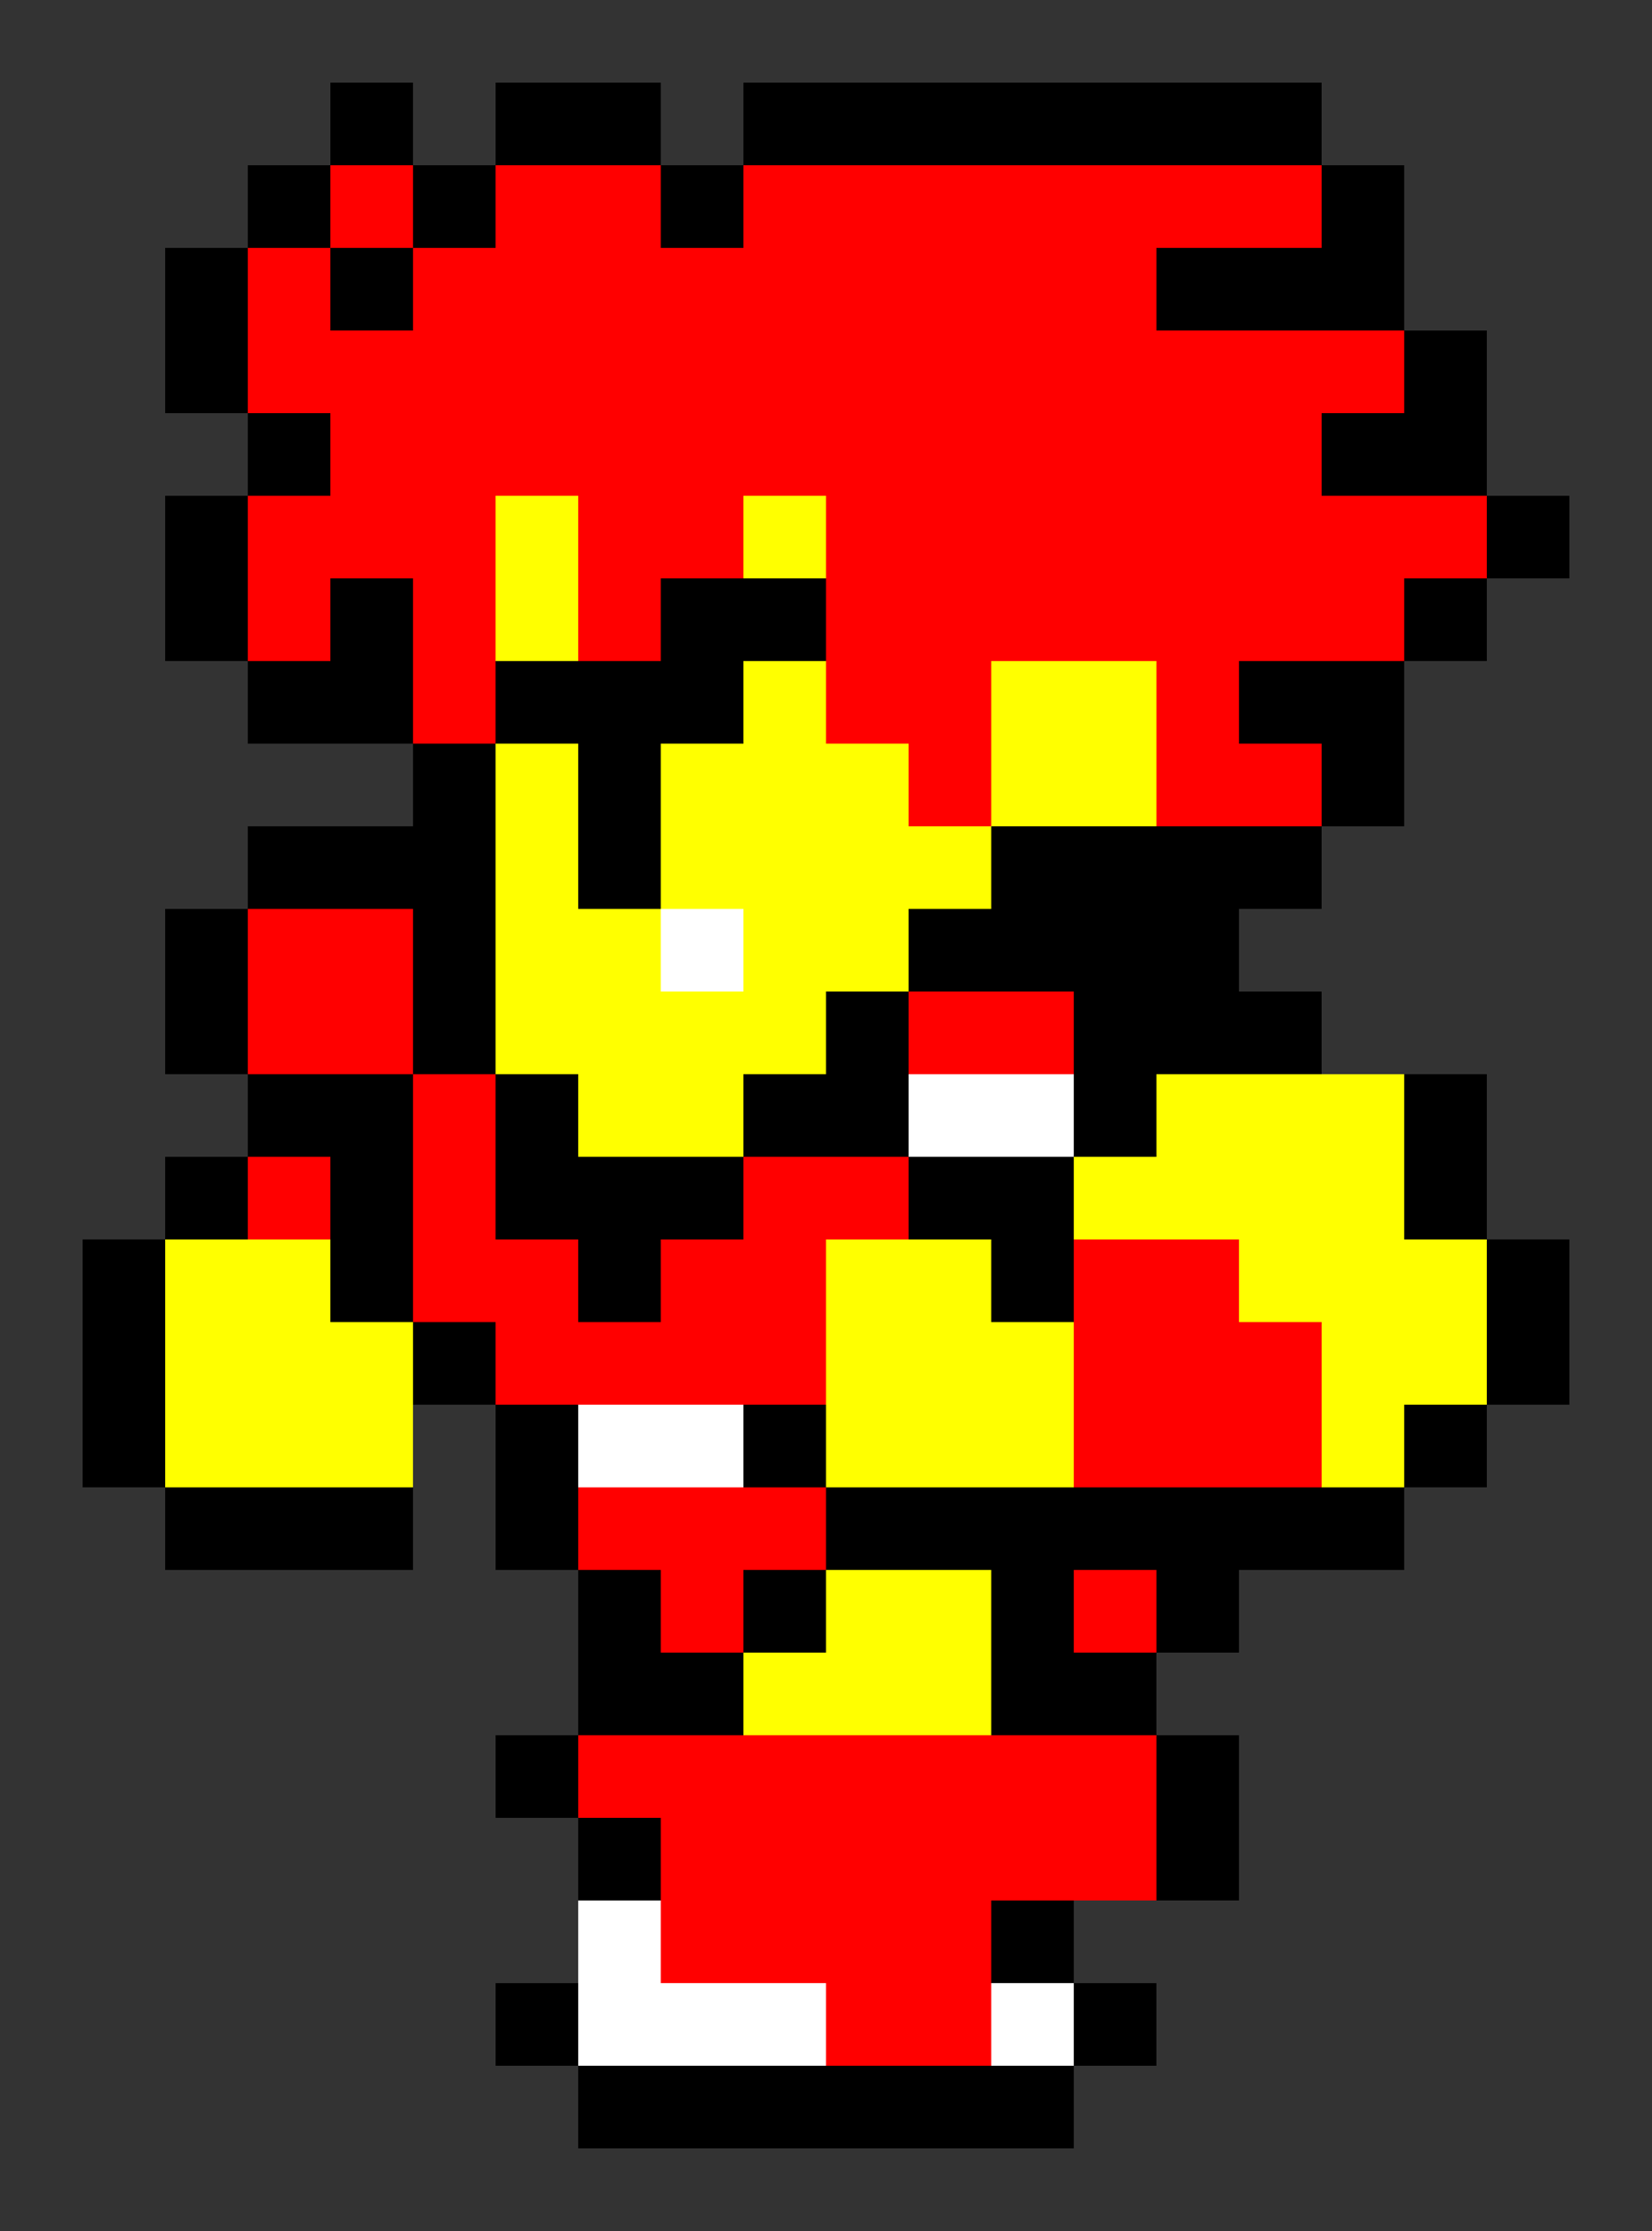 <svg xmlns="http://www.w3.org/2000/svg"
     width="200"
     height="270"
     >
<rect width="100%" height="100%" fill="#333333" stroke="none"/>
<!-- blank -->
<!-- blank -->
<!-- blank -->
<rect x="40" y="10" width="10" height="10" fill="black"/><!-- 0 -->
<!-- blank -->
<rect x="60" y="10" width="10" height="10" fill="black"/><!-- 0 -->
<rect x="70" y="10" width="10" height="10" fill="black"/><!-- 0 -->
<!-- blank -->
<rect x="90" y="10" width="10" height="10" fill="black"/><!-- 0 -->
<rect x="100" y="10" width="10" height="10" fill="black"/><!-- 0 -->
<rect x="110" y="10" width="10" height="10" fill="black"/><!-- 0 -->
<rect x="120" y="10" width="10" height="10" fill="black"/><!-- 0 -->
<rect x="130" y="10" width="10" height="10" fill="black"/><!-- 0 -->
<rect x="140" y="10" width="10" height="10" fill="black"/><!-- 0 -->
<rect x="150" y="10" width="10" height="10" fill="black"/><!-- 0 -->
<!-- blank -->
<!-- blank -->
<!-- blank -->
<!-- blank -->

<!-- blank -->
<!-- blank -->
<rect x="30" y="20" width="10" height="10" fill="black"/><!-- 0 -->
<rect x="40" y="20" width="10" height="10" fill="red"/><!-- 1 -->
<rect x="50" y="20" width="10" height="10" fill="black"/><!-- 0 -->
<rect x="60" y="20" width="10" height="10" fill="red"/><!-- 1 -->
<rect x="70" y="20" width="10" height="10" fill="red"/><!-- 1 -->
<rect x="80" y="20" width="10" height="10" fill="black"/><!-- 0 -->
<rect x="90" y="20" width="10" height="10" fill="red"/><!-- 1 -->
<rect x="100" y="20" width="10" height="10" fill="red"/><!-- 1 -->
<rect x="110" y="20" width="10" height="10" fill="red"/><!-- 1 -->
<rect x="120" y="20" width="10" height="10" fill="red"/><!-- 1 -->
<rect x="130" y="20" width="10" height="10" fill="red"/><!-- 1 -->
<rect x="140" y="20" width="10" height="10" fill="red"/><!-- 1 -->
<rect x="150" y="20" width="10" height="10" fill="red"/><!-- 1 -->
<rect x="160" y="20" width="10" height="10" fill="black"/><!-- 0 -->
<!-- blank -->
<!-- blank -->
<!-- blank -->

<!-- blank -->
<rect x="20" y="30" width="10" height="10" fill="black"/><!-- 0 -->
<rect x="30" y="30" width="10" height="10" fill="red"/><!-- 1 -->
<rect x="40" y="30" width="10" height="10" fill="black"/><!-- 0 -->
<rect x="50" y="30" width="10" height="10" fill="red"/><!-- 1 -->
<rect x="60" y="30" width="10" height="10" fill="red"/><!-- 1 -->
<rect x="70" y="30" width="10" height="10" fill="red"/><!-- 1 -->
<rect x="80" y="30" width="10" height="10" fill="red"/><!-- 1 -->
<rect x="90" y="30" width="10" height="10" fill="red"/><!-- 1 -->
<rect x="100" y="30" width="10" height="10" fill="red"/><!-- 1 -->
<rect x="110" y="30" width="10" height="10" fill="red"/><!-- 1 -->
<rect x="120" y="30" width="10" height="10" fill="red"/><!-- 1 -->
<rect x="130" y="30" width="10" height="10" fill="red"/><!-- 1 -->
<rect x="140" y="30" width="10" height="10" fill="black"/><!-- 0 -->
<rect x="150" y="30" width="10" height="10" fill="black"/><!-- 0 -->
<rect x="160" y="30" width="10" height="10" fill="black"/><!-- 0 -->
<!-- blank -->
<!-- blank -->
<!-- blank -->

<!-- blank -->
<rect x="20" y="40" width="10" height="10" fill="black"/><!-- 0 -->
<rect x="30" y="40" width="10" height="10" fill="red"/><!-- 1 -->
<rect x="40" y="40" width="10" height="10" fill="red"/><!-- 1 -->
<rect x="50" y="40" width="10" height="10" fill="red"/><!-- 1 -->
<rect x="60" y="40" width="10" height="10" fill="red"/><!-- 1 -->
<rect x="70" y="40" width="10" height="10" fill="red"/><!-- 1 -->
<rect x="80" y="40" width="10" height="10" fill="red"/><!-- 1 -->
<rect x="90" y="40" width="10" height="10" fill="red"/><!-- 1 -->
<rect x="100" y="40" width="10" height="10" fill="red"/><!-- 1 -->
<rect x="110" y="40" width="10" height="10" fill="red"/><!-- 1 -->
<rect x="120" y="40" width="10" height="10" fill="red"/><!-- 1 -->
<rect x="130" y="40" width="10" height="10" fill="red"/><!-- 1 -->
<rect x="140" y="40" width="10" height="10" fill="red"/><!-- 1 -->
<rect x="150" y="40" width="10" height="10" fill="red"/><!-- 1 -->
<rect x="160" y="40" width="10" height="10" fill="red"/><!-- 1 -->
<rect x="170" y="40" width="10" height="10" fill="black"/><!-- 0 -->
<!-- blank -->
<!-- blank -->

<!-- blank -->
<!-- blank -->
<rect x="30" y="50" width="10" height="10" fill="black"/><!-- 0 -->
<rect x="40" y="50" width="10" height="10" fill="red"/><!-- 1 -->
<rect x="50" y="50" width="10" height="10" fill="red"/><!-- 1 -->
<rect x="60" y="50" width="10" height="10" fill="red"/><!-- 1 -->
<rect x="70" y="50" width="10" height="10" fill="red"/><!-- 1 -->
<rect x="80" y="50" width="10" height="10" fill="red"/><!-- 1 -->
<rect x="90" y="50" width="10" height="10" fill="red"/><!-- 1 -->
<rect x="100" y="50" width="10" height="10" fill="red"/><!-- 1 -->
<rect x="110" y="50" width="10" height="10" fill="red"/><!-- 1 -->
<rect x="120" y="50" width="10" height="10" fill="red"/><!-- 1 -->
<rect x="130" y="50" width="10" height="10" fill="red"/><!-- 1 -->
<rect x="140" y="50" width="10" height="10" fill="red"/><!-- 1 -->
<rect x="150" y="50" width="10" height="10" fill="red"/><!-- 1 -->
<rect x="160" y="50" width="10" height="10" fill="black"/><!-- 0 -->
<rect x="170" y="50" width="10" height="10" fill="black"/><!-- 0 -->
<!-- blank -->
<!-- blank -->

<!-- blank -->
<rect x="20" y="60" width="10" height="10" fill="black"/><!-- 0 -->
<rect x="30" y="60" width="10" height="10" fill="red"/><!-- 1 -->
<rect x="40" y="60" width="10" height="10" fill="red"/><!-- 1 -->
<rect x="50" y="60" width="10" height="10" fill="red"/><!-- 1 -->
<rect x="60" y="60" width="10" height="10" fill="yellow"/><!-- 3 -->
<rect x="70" y="60" width="10" height="10" fill="red"/><!-- 1 -->
<rect x="80" y="60" width="10" height="10" fill="red"/><!-- 1 -->
<rect x="90" y="60" width="10" height="10" fill="yellow"/><!-- 3 -->
<rect x="100" y="60" width="10" height="10" fill="red"/><!-- 1 -->
<rect x="110" y="60" width="10" height="10" fill="red"/><!-- 1 -->
<rect x="120" y="60" width="10" height="10" fill="red"/><!-- 1 -->
<rect x="130" y="60" width="10" height="10" fill="red"/><!-- 1 -->
<rect x="140" y="60" width="10" height="10" fill="red"/><!-- 1 -->
<rect x="150" y="60" width="10" height="10" fill="red"/><!-- 1 -->
<rect x="160" y="60" width="10" height="10" fill="red"/><!-- 1 -->
<rect x="170" y="60" width="10" height="10" fill="red"/><!-- 1 -->
<rect x="180" y="60" width="10" height="10" fill="black"/><!-- 0 -->
<!-- blank -->

<!-- blank -->
<rect x="20" y="70" width="10" height="10" fill="black"/><!-- 0 -->
<rect x="30" y="70" width="10" height="10" fill="red"/><!-- 1 -->
<rect x="40" y="70" width="10" height="10" fill="black"/><!-- 0 -->
<rect x="50" y="70" width="10" height="10" fill="red"/><!-- 1 -->
<rect x="60" y="70" width="10" height="10" fill="yellow"/><!-- 3 -->
<rect x="70" y="70" width="10" height="10" fill="red"/><!-- 1 -->
<rect x="80" y="70" width="10" height="10" fill="black"/><!-- 0 -->
<rect x="90" y="70" width="10" height="10" fill="black"/><!-- 0 -->
<rect x="100" y="70" width="10" height="10" fill="red"/><!-- 1 -->
<rect x="110" y="70" width="10" height="10" fill="red"/><!-- 1 -->
<rect x="120" y="70" width="10" height="10" fill="red"/><!-- 1 -->
<rect x="130" y="70" width="10" height="10" fill="red"/><!-- 1 -->
<rect x="140" y="70" width="10" height="10" fill="red"/><!-- 1 -->
<rect x="150" y="70" width="10" height="10" fill="red"/><!-- 1 -->
<rect x="160" y="70" width="10" height="10" fill="red"/><!-- 1 -->
<rect x="170" y="70" width="10" height="10" fill="black"/><!-- 0 -->
<!-- blank -->
<!-- blank -->

<!-- blank -->
<!-- blank -->
<rect x="30" y="80" width="10" height="10" fill="black"/><!-- 0 -->
<rect x="40" y="80" width="10" height="10" fill="black"/><!-- 0 -->
<rect x="50" y="80" width="10" height="10" fill="red"/><!-- 1 -->
<rect x="60" y="80" width="10" height="10" fill="black"/><!-- 0 -->
<rect x="70" y="80" width="10" height="10" fill="black"/><!-- 0 -->
<rect x="80" y="80" width="10" height="10" fill="black"/><!-- 0 -->
<rect x="90" y="80" width="10" height="10" fill="yellow"/><!-- 3 -->
<rect x="100" y="80" width="10" height="10" fill="red"/><!-- 1 -->
<rect x="110" y="80" width="10" height="10" fill="red"/><!-- 1 -->
<rect x="120" y="80" width="10" height="10" fill="yellow"/><!-- 3 -->
<rect x="130" y="80" width="10" height="10" fill="yellow"/><!-- 3 -->
<rect x="140" y="80" width="10" height="10" fill="red"/><!-- 1 -->
<rect x="150" y="80" width="10" height="10" fill="black"/><!-- 0 -->
<rect x="160" y="80" width="10" height="10" fill="black"/><!-- 0 -->
<!-- blank -->
<!-- blank -->
<!-- blank -->

<!-- blank -->
<!-- blank -->
<!-- blank -->
<!-- blank -->
<rect x="50" y="90" width="10" height="10" fill="black"/><!-- 0 -->
<rect x="60" y="90" width="10" height="10" fill="yellow"/><!-- 3 -->
<rect x="70" y="90" width="10" height="10" fill="black"/><!-- 0 -->
<rect x="80" y="90" width="10" height="10" fill="yellow"/><!-- 3 -->
<rect x="90" y="90" width="10" height="10" fill="yellow"/><!-- 3 -->
<rect x="100" y="90" width="10" height="10" fill="yellow"/><!-- 3 -->
<rect x="110" y="90" width="10" height="10" fill="red"/><!-- 1 -->
<rect x="120" y="90" width="10" height="10" fill="yellow"/><!-- 3 -->
<rect x="130" y="90" width="10" height="10" fill="yellow"/><!-- 3 -->
<rect x="140" y="90" width="10" height="10" fill="red"/><!-- 1 -->
<rect x="150" y="90" width="10" height="10" fill="red"/><!-- 1 -->
<rect x="160" y="90" width="10" height="10" fill="black"/><!-- 0 -->
<!-- blank -->
<!-- blank -->
<!-- blank -->

<!-- blank -->
<!-- blank -->
<rect x="30" y="100" width="10" height="10" fill="black"/><!-- 0 -->
<rect x="40" y="100" width="10" height="10" fill="black"/><!-- 0 -->
<rect x="50" y="100" width="10" height="10" fill="black"/><!-- 0 -->
<rect x="60" y="100" width="10" height="10" fill="yellow"/><!-- 3 -->
<rect x="70" y="100" width="10" height="10" fill="black"/><!-- 0 -->
<rect x="80" y="100" width="10" height="10" fill="yellow"/><!-- 3 -->
<rect x="90" y="100" width="10" height="10" fill="yellow"/><!-- 3 -->
<rect x="100" y="100" width="10" height="10" fill="yellow"/><!-- 3 -->
<rect x="110" y="100" width="10" height="10" fill="yellow"/><!-- 3 -->
<rect x="120" y="100" width="10" height="10" fill="black"/><!-- 0 -->
<rect x="130" y="100" width="10" height="10" fill="black"/><!-- 0 -->
<rect x="140" y="100" width="10" height="10" fill="black"/><!-- 0 -->
<rect x="150" y="100" width="10" height="10" fill="black"/><!-- 0 -->
<!-- blank -->
<!-- blank -->
<!-- blank -->
<!-- blank -->

<!-- blank -->
<rect x="20" y="110" width="10" height="10" fill="black"/><!-- 0 -->
<rect x="30" y="110" width="10" height="10" fill="red"/><!-- 1 -->
<rect x="40" y="110" width="10" height="10" fill="red"/><!-- 1 -->
<rect x="50" y="110" width="10" height="10" fill="black"/><!-- 0 -->
<rect x="60" y="110" width="10" height="10" fill="yellow"/><!-- 3 -->
<rect x="70" y="110" width="10" height="10" fill="yellow"/><!-- 3 -->
<rect x="80" y="110" width="10" height="10" fill="white"/><!-- 7 -->
<rect x="90" y="110" width="10" height="10" fill="yellow"/><!-- 3 -->
<rect x="100" y="110" width="10" height="10" fill="yellow"/><!-- 3 -->
<rect x="110" y="110" width="10" height="10" fill="black"/><!-- 0 -->
<rect x="120" y="110" width="10" height="10" fill="black"/><!-- 0 -->
<rect x="130" y="110" width="10" height="10" fill="black"/><!-- 0 -->
<rect x="140" y="110" width="10" height="10" fill="black"/><!-- 0 -->
<!-- blank -->
<!-- blank -->
<!-- blank -->
<!-- blank -->
<!-- blank -->

<!-- blank -->
<rect x="20" y="120" width="10" height="10" fill="black"/><!-- 0 -->
<rect x="30" y="120" width="10" height="10" fill="red"/><!-- 1 -->
<rect x="40" y="120" width="10" height="10" fill="red"/><!-- 1 -->
<rect x="50" y="120" width="10" height="10" fill="black"/><!-- 0 -->
<rect x="60" y="120" width="10" height="10" fill="yellow"/><!-- 3 -->
<rect x="70" y="120" width="10" height="10" fill="yellow"/><!-- 3 -->
<rect x="80" y="120" width="10" height="10" fill="yellow"/><!-- 3 -->
<rect x="90" y="120" width="10" height="10" fill="yellow"/><!-- 3 -->
<rect x="100" y="120" width="10" height="10" fill="black"/><!-- 0 -->
<rect x="110" y="120" width="10" height="10" fill="red"/><!-- 1 -->
<rect x="120" y="120" width="10" height="10" fill="red"/><!-- 1 -->
<rect x="130" y="120" width="10" height="10" fill="black"/><!-- 0 -->
<rect x="140" y="120" width="10" height="10" fill="black"/><!-- 0 -->
<rect x="150" y="120" width="10" height="10" fill="black"/><!-- 0 -->
<!-- blank -->
<!-- blank -->
<!-- blank -->
<!-- blank -->

<!-- blank -->
<!-- blank -->
<rect x="30" y="130" width="10" height="10" fill="black"/><!-- 0 -->
<rect x="40" y="130" width="10" height="10" fill="black"/><!-- 0 -->
<rect x="50" y="130" width="10" height="10" fill="red"/><!-- 1 -->
<rect x="60" y="130" width="10" height="10" fill="black"/><!-- 0 -->
<rect x="70" y="130" width="10" height="10" fill="yellow"/><!-- 3 -->
<rect x="80" y="130" width="10" height="10" fill="yellow"/><!-- 3 -->
<rect x="90" y="130" width="10" height="10" fill="black"/><!-- 0 -->
<rect x="100" y="130" width="10" height="10" fill="black"/><!-- 0 -->
<rect x="110" y="130" width="10" height="10" fill="white"/><!-- 7 -->
<rect x="120" y="130" width="10" height="10" fill="white"/><!-- 7 -->
<rect x="130" y="130" width="10" height="10" fill="black"/><!-- 0 -->
<rect x="140" y="130" width="10" height="10" fill="yellow"/><!-- 3 -->
<rect x="150" y="130" width="10" height="10" fill="yellow"/><!-- 3 -->
<rect x="160" y="130" width="10" height="10" fill="yellow"/><!-- 3 -->
<rect x="170" y="130" width="10" height="10" fill="black"/><!-- 0 -->
<!-- blank -->
<!-- blank -->

<!-- blank -->
<rect x="20" y="140" width="10" height="10" fill="black"/><!-- 0 -->
<rect x="30" y="140" width="10" height="10" fill="red"/><!-- 1 -->
<rect x="40" y="140" width="10" height="10" fill="black"/><!-- 0 -->
<rect x="50" y="140" width="10" height="10" fill="red"/><!-- 1 -->
<rect x="60" y="140" width="10" height="10" fill="black"/><!-- 0 -->
<rect x="70" y="140" width="10" height="10" fill="black"/><!-- 0 -->
<rect x="80" y="140" width="10" height="10" fill="black"/><!-- 0 -->
<rect x="90" y="140" width="10" height="10" fill="red"/><!-- 1 -->
<rect x="100" y="140" width="10" height="10" fill="red"/><!-- 1 -->
<rect x="110" y="140" width="10" height="10" fill="black"/><!-- 0 -->
<rect x="120" y="140" width="10" height="10" fill="black"/><!-- 0 -->
<rect x="130" y="140" width="10" height="10" fill="yellow"/><!-- 3 -->
<rect x="140" y="140" width="10" height="10" fill="yellow"/><!-- 3 -->
<rect x="150" y="140" width="10" height="10" fill="yellow"/><!-- 3 -->
<rect x="160" y="140" width="10" height="10" fill="yellow"/><!-- 3 -->
<rect x="170" y="140" width="10" height="10" fill="black"/><!-- 0 -->
<!-- blank -->
<!-- blank -->

<rect x="10" y="150" width="10" height="10" fill="black"/><!-- 0 -->
<rect x="20" y="150" width="10" height="10" fill="yellow"/><!-- 3 -->
<rect x="30" y="150" width="10" height="10" fill="yellow"/><!-- 3 -->
<rect x="40" y="150" width="10" height="10" fill="black"/><!-- 0 -->
<rect x="50" y="150" width="10" height="10" fill="red"/><!-- 1 -->
<rect x="60" y="150" width="10" height="10" fill="red"/><!-- 1 -->
<rect x="70" y="150" width="10" height="10" fill="black"/><!-- 0 -->
<rect x="80" y="150" width="10" height="10" fill="red"/><!-- 1 -->
<rect x="90" y="150" width="10" height="10" fill="red"/><!-- 1 -->
<rect x="100" y="150" width="10" height="10" fill="yellow"/><!-- 3 -->
<rect x="110" y="150" width="10" height="10" fill="yellow"/><!-- 3 -->
<rect x="120" y="150" width="10" height="10" fill="black"/><!-- 0 -->
<rect x="130" y="150" width="10" height="10" fill="red"/><!-- 1 -->
<rect x="140" y="150" width="10" height="10" fill="red"/><!-- 1 -->
<rect x="150" y="150" width="10" height="10" fill="yellow"/><!-- 3 -->
<rect x="160" y="150" width="10" height="10" fill="yellow"/><!-- 3 -->
<rect x="170" y="150" width="10" height="10" fill="yellow"/><!-- 3 -->
<rect x="180" y="150" width="10" height="10" fill="black"/><!-- 0 -->
<!-- blank -->

<rect x="10" y="160" width="10" height="10" fill="black"/><!-- 0 -->
<rect x="20" y="160" width="10" height="10" fill="yellow"/><!-- 3 -->
<rect x="30" y="160" width="10" height="10" fill="yellow"/><!-- 3 -->
<rect x="40" y="160" width="10" height="10" fill="yellow"/><!-- 3 -->
<rect x="50" y="160" width="10" height="10" fill="black"/><!-- 0 -->
<rect x="60" y="160" width="10" height="10" fill="red"/><!-- 1 -->
<rect x="70" y="160" width="10" height="10" fill="red"/><!-- 1 -->
<rect x="80" y="160" width="10" height="10" fill="red"/><!-- 1 -->
<rect x="90" y="160" width="10" height="10" fill="red"/><!-- 1 -->
<rect x="100" y="160" width="10" height="10" fill="yellow"/><!-- 3 -->
<rect x="110" y="160" width="10" height="10" fill="yellow"/><!-- 3 -->
<rect x="120" y="160" width="10" height="10" fill="yellow"/><!-- 3 -->
<rect x="130" y="160" width="10" height="10" fill="red"/><!-- 1 -->
<rect x="140" y="160" width="10" height="10" fill="red"/><!-- 1 -->
<rect x="150" y="160" width="10" height="10" fill="red"/><!-- 1 -->
<rect x="160" y="160" width="10" height="10" fill="yellow"/><!-- 3 -->
<rect x="170" y="160" width="10" height="10" fill="yellow"/><!-- 3 -->
<rect x="180" y="160" width="10" height="10" fill="black"/><!-- 0 -->
<!-- blank -->

<rect x="10" y="170" width="10" height="10" fill="black"/><!-- 0 -->
<rect x="20" y="170" width="10" height="10" fill="yellow"/><!-- 3 -->
<rect x="30" y="170" width="10" height="10" fill="yellow"/><!-- 3 -->
<rect x="40" y="170" width="10" height="10" fill="yellow"/><!-- 3 -->
<!-- blank -->
<rect x="60" y="170" width="10" height="10" fill="black"/><!-- 0 -->
<rect x="70" y="170" width="10" height="10" fill="white"/><!-- 7 -->
<rect x="80" y="170" width="10" height="10" fill="white"/><!-- 7 -->
<rect x="90" y="170" width="10" height="10" fill="black"/><!-- 0 -->
<rect x="100" y="170" width="10" height="10" fill="yellow"/><!-- 3 -->
<rect x="110" y="170" width="10" height="10" fill="yellow"/><!-- 3 -->
<rect x="120" y="170" width="10" height="10" fill="yellow"/><!-- 3 -->
<rect x="130" y="170" width="10" height="10" fill="red"/><!-- 1 -->
<rect x="140" y="170" width="10" height="10" fill="red"/><!-- 1 -->
<rect x="150" y="170" width="10" height="10" fill="red"/><!-- 1 -->
<rect x="160" y="170" width="10" height="10" fill="yellow"/><!-- 3 -->
<rect x="170" y="170" width="10" height="10" fill="black"/><!-- 0 -->
<!-- blank -->
<!-- blank -->

<!-- blank -->
<rect x="20" y="180" width="10" height="10" fill="black"/><!-- 0 -->
<rect x="30" y="180" width="10" height="10" fill="black"/><!-- 0 -->
<rect x="40" y="180" width="10" height="10" fill="black"/><!-- 0 -->
<!-- blank -->
<rect x="60" y="180" width="10" height="10" fill="black"/><!-- 0 -->
<rect x="70" y="180" width="10" height="10" fill="red"/><!-- 1 -->
<rect x="80" y="180" width="10" height="10" fill="red"/><!-- 1 -->
<rect x="90" y="180" width="10" height="10" fill="red"/><!-- 1 -->
<rect x="100" y="180" width="10" height="10" fill="black"/><!-- 0 -->
<rect x="110" y="180" width="10" height="10" fill="black"/><!-- 0 -->
<rect x="120" y="180" width="10" height="10" fill="black"/><!-- 0 -->
<rect x="130" y="180" width="10" height="10" fill="black"/><!-- 0 -->
<rect x="140" y="180" width="10" height="10" fill="black"/><!-- 0 -->
<rect x="150" y="180" width="10" height="10" fill="black"/><!-- 0 -->
<rect x="160" y="180" width="10" height="10" fill="black"/><!-- 0 -->
<!-- blank -->
<!-- blank -->
<!-- blank -->

<!-- blank -->
<!-- blank -->
<!-- blank -->
<!-- blank -->
<!-- blank -->
<!-- blank -->
<rect x="70" y="190" width="10" height="10" fill="black"/><!-- 0 -->
<rect x="80" y="190" width="10" height="10" fill="red"/><!-- 1 -->
<rect x="90" y="190" width="10" height="10" fill="black"/><!-- 0 -->
<rect x="100" y="190" width="10" height="10" fill="yellow"/><!-- 3 -->
<rect x="110" y="190" width="10" height="10" fill="yellow"/><!-- 3 -->
<rect x="120" y="190" width="10" height="10" fill="black"/><!-- 0 -->
<rect x="130" y="190" width="10" height="10" fill="red"/><!-- 1 -->
<rect x="140" y="190" width="10" height="10" fill="black"/><!-- 0 -->
<!-- blank -->
<!-- blank -->
<!-- blank -->
<!-- blank -->
<!-- blank -->

<!-- blank -->
<!-- blank -->
<!-- blank -->
<!-- blank -->
<!-- blank -->
<!-- blank -->
<rect x="70" y="200" width="10" height="10" fill="black"/><!-- 0 -->
<rect x="80" y="200" width="10" height="10" fill="black"/><!-- 0 -->
<rect x="90" y="200" width="10" height="10" fill="yellow"/><!-- 3 -->
<rect x="100" y="200" width="10" height="10" fill="yellow"/><!-- 3 -->
<rect x="110" y="200" width="10" height="10" fill="yellow"/><!-- 3 -->
<rect x="120" y="200" width="10" height="10" fill="black"/><!-- 0 -->
<rect x="130" y="200" width="10" height="10" fill="black"/><!-- 0 -->
<!-- blank -->
<!-- blank -->
<!-- blank -->
<!-- blank -->
<!-- blank -->
<!-- blank -->

<!-- blank -->
<!-- blank -->
<!-- blank -->
<!-- blank -->
<!-- blank -->
<rect x="60" y="210" width="10" height="10" fill="black"/><!-- 0 -->
<rect x="70" y="210" width="10" height="10" fill="red"/><!-- 1 -->
<rect x="80" y="210" width="10" height="10" fill="red"/><!-- 1 -->
<rect x="90" y="210" width="10" height="10" fill="red"/><!-- 1 -->
<rect x="100" y="210" width="10" height="10" fill="red"/><!-- 1 -->
<rect x="110" y="210" width="10" height="10" fill="red"/><!-- 1 -->
<rect x="120" y="210" width="10" height="10" fill="red"/><!-- 1 -->
<rect x="130" y="210" width="10" height="10" fill="red"/><!-- 1 -->
<rect x="140" y="210" width="10" height="10" fill="black"/><!-- 0 -->
<!-- blank -->
<!-- blank -->
<!-- blank -->
<!-- blank -->
<!-- blank -->

<!-- blank -->
<!-- blank -->
<!-- blank -->
<!-- blank -->
<!-- blank -->
<!-- blank -->
<rect x="70" y="220" width="10" height="10" fill="black"/><!-- 0 -->
<rect x="80" y="220" width="10" height="10" fill="red"/><!-- 1 -->
<rect x="90" y="220" width="10" height="10" fill="red"/><!-- 1 -->
<rect x="100" y="220" width="10" height="10" fill="red"/><!-- 1 -->
<rect x="110" y="220" width="10" height="10" fill="red"/><!-- 1 -->
<rect x="120" y="220" width="10" height="10" fill="red"/><!-- 1 -->
<rect x="130" y="220" width="10" height="10" fill="red"/><!-- 1 -->
<rect x="140" y="220" width="10" height="10" fill="black"/><!-- 0 -->
<!-- blank -->
<!-- blank -->
<!-- blank -->
<!-- blank -->
<!-- blank -->

<!-- blank -->
<!-- blank -->
<!-- blank -->
<!-- blank -->
<!-- blank -->
<!-- blank -->
<rect x="70" y="230" width="10" height="10" fill="white"/><!-- 7 -->
<rect x="80" y="230" width="10" height="10" fill="red"/><!-- 1 -->
<rect x="90" y="230" width="10" height="10" fill="red"/><!-- 1 -->
<rect x="100" y="230" width="10" height="10" fill="red"/><!-- 1 -->
<rect x="110" y="230" width="10" height="10" fill="red"/><!-- 1 -->
<rect x="120" y="230" width="10" height="10" fill="black"/><!-- 0 -->
<!-- blank -->
<!-- blank -->
<!-- blank -->
<!-- blank -->
<!-- blank -->
<!-- blank -->
<!-- blank -->

<!-- blank -->
<!-- blank -->
<!-- blank -->
<!-- blank -->
<!-- blank -->
<rect x="60" y="240" width="10" height="10" fill="black"/><!-- 0 -->
<rect x="70" y="240" width="10" height="10" fill="white"/><!-- 7 -->
<rect x="80" y="240" width="10" height="10" fill="white"/><!-- 7 -->
<rect x="90" y="240" width="10" height="10" fill="white"/><!-- 7 -->
<rect x="100" y="240" width="10" height="10" fill="red"/><!-- 1 -->
<rect x="110" y="240" width="10" height="10" fill="red"/><!-- 1 -->
<rect x="120" y="240" width="10" height="10" fill="white"/><!-- 7 -->
<rect x="130" y="240" width="10" height="10" fill="black"/><!-- 0 -->
<!-- blank -->
<!-- blank -->
<!-- blank -->
<!-- blank -->
<!-- blank -->
<!-- blank -->

<!-- blank -->
<!-- blank -->
<!-- blank -->
<!-- blank -->
<!-- blank -->
<!-- blank -->
<rect x="70" y="250" width="10" height="10" fill="black"/><!-- 0 -->
<rect x="80" y="250" width="10" height="10" fill="black"/><!-- 0 -->
<rect x="90" y="250" width="10" height="10" fill="black"/><!-- 0 -->
<rect x="100" y="250" width="10" height="10" fill="black"/><!-- 0 -->
<rect x="110" y="250" width="10" height="10" fill="black"/><!-- 0 -->
<rect x="120" y="250" width="10" height="10" fill="black"/><!-- 0 -->
<!-- blank -->
<!-- blank -->
<!-- blank -->
<!-- blank -->
<!-- blank -->
<!-- blank -->
<!-- blank -->

</svg>
